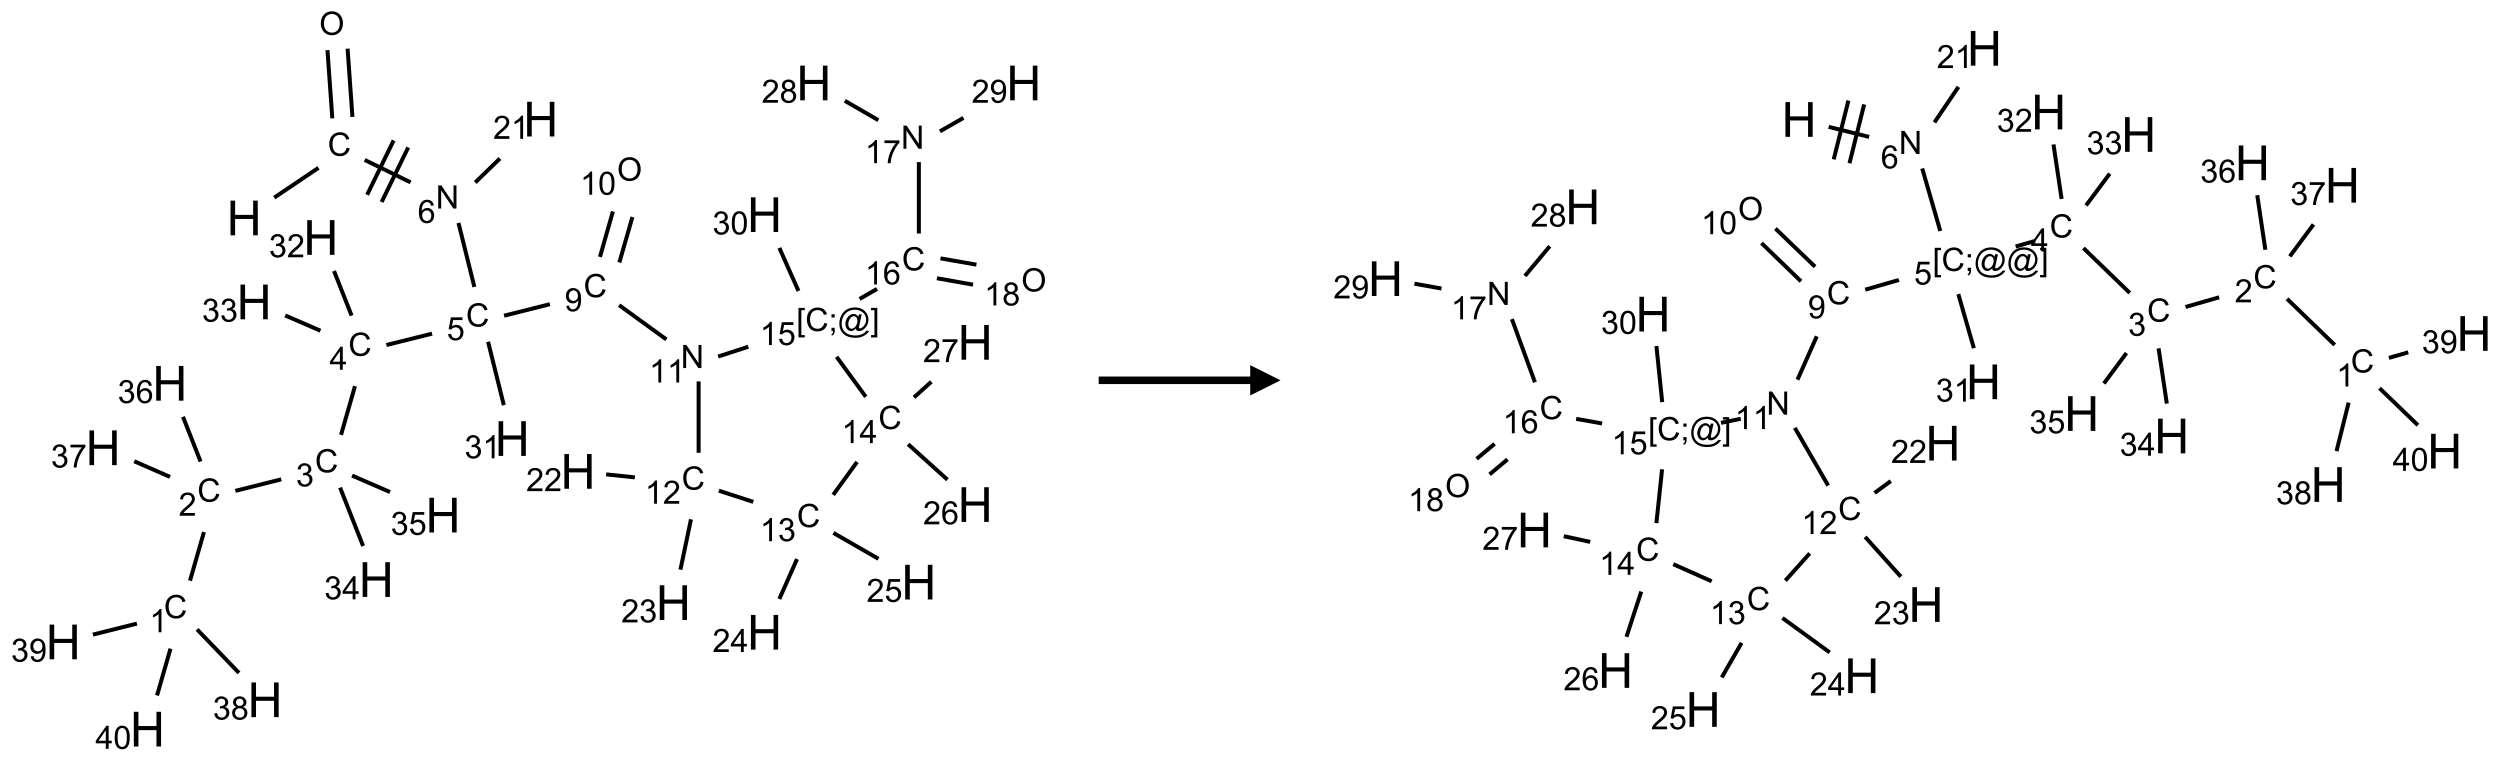 <?xml version="1.0" encoding="UTF-8"?>
<svg xmlns="http://www.w3.org/2000/svg" xmlns:xlink="http://www.w3.org/1999/xlink" width="825" height="251" viewBox="0 0 825 251">
<defs>
<g>
<g id="glyph-0-0">
<path d="M 2 0 L 2 -10 L 10 -10 L 10 0 Z M 2.25 -0.25 L 9.75 -0.25 L 9.75 -9.75 L 2.25 -9.75 Z M 2.25 -0.25 "/>
</g>
<g id="glyph-0-1">
<path d="M 1.281 0 L 1.281 -11.453 L 2.797 -11.453 L 2.797 -6.75 L 8.75 -6.75 L 8.75 -11.453 L 10.266 -11.453 L 10.266 0 L 8.75 0 L 8.75 -5.398 L 2.797 -5.398 L 2.797 0 Z M 1.281 0 "/>
</g>
<g id="glyph-1-0">
<path d="M 1.332 0 L 1.332 -6.668 L 6.668 -6.668 L 6.668 0 Z M 1.5 -0.168 L 6.5 -0.168 L 6.5 -6.5 L 1.5 -6.5 Z M 1.5 -0.168 "/>
</g>
<g id="glyph-1-1">
<path d="M 6.27 -2.676 L 7.281 -2.422 C 7.07 -1.594 6.688 -0.961 6.137 -0.523 C 5.586 -0.086 4.914 0.129 4.121 0.129 C 3.297 0.129 2.629 -0.039 2.113 -0.371 C 1.598 -0.707 1.203 -1.191 0.934 -1.828 C 0.664 -2.465 0.531 -3.145 0.531 -3.875 C 0.531 -4.672 0.684 -5.363 0.988 -5.957 C 1.293 -6.547 1.723 -6.996 2.285 -7.305 C 2.844 -7.613 3.461 -7.766 4.137 -7.766 C 4.898 -7.766 5.543 -7.57 6.062 -7.184 C 6.582 -6.793 6.945 -6.246 7.152 -5.543 L 6.156 -5.309 C 5.98 -5.863 5.723 -6.266 5.387 -6.52 C 5.051 -6.773 4.625 -6.902 4.113 -6.902 C 3.527 -6.902 3.039 -6.762 2.645 -6.48 C 2.25 -6.199 1.973 -5.82 1.812 -5.348 C 1.652 -4.871 1.574 -4.383 1.574 -3.879 C 1.574 -3.23 1.668 -2.664 1.855 -2.18 C 2.047 -1.695 2.34 -1.332 2.738 -1.094 C 3.137 -0.855 3.57 -0.734 4.035 -0.734 C 4.602 -0.734 5.082 -0.898 5.473 -1.223 C 5.867 -1.551 6.133 -2.035 6.27 -2.676 Z M 6.27 -2.676 "/>
</g>
<g id="glyph-1-2">
<path d="M 0.516 -3.719 C 0.516 -4.984 0.855 -5.977 1.535 -6.695 C 2.215 -7.414 3.094 -7.77 4.172 -7.77 C 4.875 -7.77 5.512 -7.602 6.078 -7.266 C 6.645 -6.93 7.074 -6.461 7.371 -5.855 C 7.668 -5.254 7.816 -4.57 7.816 -3.809 C 7.816 -3.035 7.66 -2.34 7.348 -1.73 C 7.035 -1.117 6.594 -0.656 6.02 -0.34 C 5.449 -0.027 4.828 0.129 4.168 0.129 C 3.449 0.129 2.805 -0.043 2.238 -0.391 C 1.672 -0.738 1.246 -1.211 0.953 -1.812 C 0.66 -2.414 0.516 -3.047 0.516 -3.719 Z M 1.559 -3.703 C 1.559 -2.781 1.805 -2.059 2.301 -1.527 C 2.793 -1 3.414 -0.734 4.16 -0.734 C 4.922 -0.734 5.547 -1 6.039 -1.535 C 6.531 -2.07 6.777 -2.828 6.777 -3.812 C 6.777 -4.434 6.672 -4.977 6.461 -5.441 C 6.25 -5.902 5.945 -6.262 5.539 -6.52 C 5.133 -6.773 4.68 -6.902 4.176 -6.902 C 3.461 -6.902 2.848 -6.656 2.332 -6.164 C 1.816 -5.672 1.559 -4.852 1.559 -3.703 Z M 1.559 -3.703 "/>
</g>
<g id="glyph-1-3">
<path d="M 0.812 0 L 0.812 -7.637 L 1.848 -7.637 L 5.859 -1.641 L 5.859 -7.637 L 6.828 -7.637 L 6.828 0 L 5.793 0 L 1.781 -6 L 1.781 0 Z M 0.812 0 "/>
</g>
<g id="glyph-1-4">
<path d="M 5.309 -5.766 L 4.375 -5.691 C 4.293 -6.059 4.172 -6.328 4.02 -6.496 C 3.766 -6.762 3.453 -6.895 3.082 -6.895 C 2.785 -6.895 2.523 -6.812 2.297 -6.645 C 2 -6.43 1.77 -6.117 1.598 -5.703 C 1.43 -5.289 1.34 -4.703 1.332 -3.938 C 1.559 -4.281 1.836 -4.535 2.16 -4.703 C 2.488 -4.871 2.828 -4.953 3.188 -4.953 C 3.812 -4.953 4.344 -4.723 4.785 -4.262 C 5.223 -3.801 5.441 -3.207 5.441 -2.48 C 5.441 -2 5.34 -1.555 5.133 -1.145 C 4.926 -0.73 4.641 -0.418 4.281 -0.199 C 3.922 0.02 3.512 0.129 3.051 0.129 C 2.27 0.129 1.633 -0.156 1.141 -0.73 C 0.648 -1.305 0.402 -2.254 0.402 -3.574 C 0.402 -5.051 0.672 -6.121 1.219 -6.793 C 1.695 -7.375 2.336 -7.668 3.141 -7.668 C 3.742 -7.668 4.234 -7.5 4.617 -7.16 C 5 -6.824 5.23 -6.359 5.309 -5.766 Z M 1.48 -2.473 C 1.48 -2.152 1.547 -1.844 1.684 -1.547 C 1.82 -1.25 2.016 -1.027 2.262 -0.871 C 2.508 -0.719 2.766 -0.641 3.035 -0.641 C 3.434 -0.641 3.773 -0.801 4.059 -1.121 C 4.344 -1.441 4.484 -1.875 4.484 -2.422 C 4.484 -2.949 4.344 -3.367 4.062 -3.668 C 3.781 -3.973 3.426 -4.125 3 -4.125 C 2.578 -4.125 2.219 -3.973 1.922 -3.668 C 1.625 -3.363 1.48 -2.969 1.48 -2.473 Z M 1.48 -2.473 "/>
</g>
<g id="glyph-1-5">
<path d="M 0.441 -2 L 1.426 -2.082 C 1.5 -1.605 1.668 -1.242 1.934 -1.004 C 2.199 -0.762 2.52 -0.641 2.895 -0.641 C 3.348 -0.641 3.73 -0.812 4.043 -1.152 C 4.355 -1.492 4.512 -1.941 4.512 -2.504 C 4.512 -3.039 4.359 -3.461 4.059 -3.77 C 3.758 -4.078 3.367 -4.234 2.879 -4.234 C 2.578 -4.234 2.305 -4.164 2.062 -4.027 C 1.82 -3.891 1.629 -3.715 1.488 -3.496 L 0.609 -3.609 L 1.348 -7.531 L 5.145 -7.531 L 5.145 -6.637 L 2.098 -6.637 L 1.688 -4.582 C 2.145 -4.902 2.625 -5.062 3.129 -5.062 C 3.797 -5.062 4.359 -4.832 4.816 -4.371 C 5.277 -3.91 5.504 -3.312 5.504 -2.59 C 5.504 -1.898 5.305 -1.301 4.902 -0.797 C 4.41 -0.18 3.742 0.129 2.895 0.129 C 2.199 0.129 1.633 -0.062 1.195 -0.453 C 0.758 -0.844 0.504 -1.359 0.441 -2 Z M 0.441 -2 "/>
</g>
<g id="glyph-1-6">
<path d="M 3.449 0 L 3.449 -1.828 L 0.137 -1.828 L 0.137 -2.688 L 3.621 -7.637 L 4.387 -7.637 L 4.387 -2.688 L 5.418 -2.688 L 5.418 -1.828 L 4.387 -1.828 L 4.387 0 Z M 3.449 -2.688 L 3.449 -6.129 L 1.059 -2.688 Z M 3.449 -2.688 "/>
</g>
<g id="glyph-1-7">
<path d="M 0.449 -2.016 L 1.387 -2.141 C 1.492 -1.609 1.676 -1.227 1.934 -0.992 C 2.191 -0.758 2.508 -0.641 2.879 -0.641 C 3.32 -0.641 3.695 -0.793 3.996 -1.098 C 4.301 -1.402 4.453 -1.781 4.453 -2.234 C 4.453 -2.664 4.312 -3.02 4.031 -3.301 C 3.75 -3.578 3.391 -3.719 2.957 -3.719 C 2.781 -3.719 2.562 -3.684 2.297 -3.613 L 2.402 -4.438 C 2.465 -4.43 2.516 -4.426 2.551 -4.426 C 2.949 -4.426 3.312 -4.531 3.629 -4.738 C 3.949 -4.949 4.109 -5.27 4.109 -5.703 C 4.109 -6.047 3.992 -6.332 3.762 -6.559 C 3.527 -6.785 3.227 -6.895 2.859 -6.895 C 2.496 -6.895 2.191 -6.781 1.949 -6.551 C 1.707 -6.324 1.547 -5.98 1.48 -5.52 L 0.543 -5.688 C 0.656 -6.316 0.918 -6.805 1.324 -7.148 C 1.73 -7.492 2.234 -7.668 2.84 -7.668 C 3.254 -7.668 3.641 -7.578 3.988 -7.398 C 4.34 -7.219 4.609 -6.977 4.793 -6.668 C 4.98 -6.359 5.074 -6.031 5.074 -5.684 C 5.074 -5.352 4.984 -5.051 4.809 -4.781 C 4.629 -4.512 4.367 -4.297 4.02 -4.137 C 4.473 -4.031 4.824 -3.816 5.074 -3.488 C 5.324 -3.16 5.449 -2.75 5.449 -2.254 C 5.449 -1.59 5.203 -1.023 4.719 -0.559 C 4.234 -0.098 3.617 0.137 2.875 0.137 C 2.203 0.137 1.648 -0.062 1.207 -0.465 C 0.762 -0.863 0.512 -1.379 0.449 -2.016 Z M 0.449 -2.016 "/>
</g>
<g id="glyph-1-8">
<path d="M 5.371 -0.902 L 5.371 0 L 0.324 0 C 0.316 -0.227 0.352 -0.441 0.434 -0.652 C 0.562 -0.996 0.766 -1.332 1.051 -1.668 C 1.332 -2 1.742 -2.387 2.277 -2.824 C 3.105 -3.504 3.668 -4.043 3.957 -4.441 C 4.25 -4.84 4.395 -5.215 4.395 -5.566 C 4.395 -5.938 4.262 -6.254 3.996 -6.508 C 3.73 -6.762 3.387 -6.891 2.957 -6.891 C 2.508 -6.891 2.145 -6.754 1.875 -6.484 C 1.605 -6.215 1.469 -5.84 1.465 -5.359 L 0.5 -5.457 C 0.566 -6.176 0.812 -6.727 1.246 -7.102 C 1.676 -7.477 2.254 -7.668 2.98 -7.668 C 3.711 -7.668 4.293 -7.465 4.719 -7.059 C 5.145 -6.652 5.359 -6.148 5.359 -5.547 C 5.359 -5.242 5.297 -4.941 5.172 -4.645 C 5.047 -4.352 4.84 -4.039 4.551 -3.715 C 4.262 -3.387 3.777 -2.938 3.105 -2.371 C 2.543 -1.898 2.18 -1.578 2.02 -1.41 C 1.859 -1.242 1.73 -1.07 1.625 -0.902 Z M 5.371 -0.902 "/>
</g>
<g id="glyph-1-9">
<path d="M 3.973 0 L 3.035 0 L 3.035 -5.973 C 2.809 -5.758 2.516 -5.543 2.148 -5.328 C 1.781 -5.113 1.453 -4.953 1.16 -4.844 L 1.16 -5.75 C 1.684 -5.996 2.145 -6.297 2.535 -6.645 C 2.93 -6.996 3.207 -7.336 3.371 -7.668 L 3.973 -7.668 Z M 3.973 0 "/>
</g>
<g id="glyph-1-10">
<path d="M 1.887 -4.141 C 1.496 -4.281 1.207 -4.484 1.02 -4.75 C 0.832 -5.016 0.738 -5.328 0.738 -5.699 C 0.738 -6.254 0.938 -6.719 1.34 -7.098 C 1.738 -7.477 2.27 -7.668 2.934 -7.668 C 3.598 -7.668 4.137 -7.473 4.543 -7.086 C 4.949 -6.699 5.152 -6.227 5.152 -5.672 C 5.152 -5.316 5.059 -5.008 4.871 -4.746 C 4.688 -4.484 4.406 -4.281 4.027 -4.141 C 4.496 -3.988 4.852 -3.742 5.098 -3.402 C 5.34 -3.062 5.465 -2.656 5.465 -2.184 C 5.465 -1.531 5.234 -0.98 4.77 -0.535 C 4.309 -0.09 3.703 0.129 2.949 0.129 C 2.195 0.129 1.586 -0.094 1.125 -0.539 C 0.664 -0.984 0.434 -1.543 0.434 -2.207 C 0.434 -2.703 0.559 -3.121 0.809 -3.457 C 1.062 -3.793 1.422 -4.02 1.887 -4.141 Z M 1.699 -5.73 C 1.699 -5.367 1.812 -5.074 2.047 -4.844 C 2.281 -4.613 2.582 -4.5 2.953 -4.5 C 3.312 -4.5 3.609 -4.613 3.84 -4.84 C 4.07 -5.066 4.188 -5.348 4.188 -5.676 C 4.188 -6.02 4.07 -6.309 3.832 -6.543 C 3.594 -6.777 3.297 -6.895 2.941 -6.895 C 2.586 -6.895 2.289 -6.781 2.051 -6.551 C 1.816 -6.324 1.699 -6.047 1.699 -5.73 Z M 1.395 -2.203 C 1.395 -1.938 1.461 -1.676 1.586 -1.426 C 1.711 -1.176 1.902 -0.984 2.152 -0.848 C 2.402 -0.711 2.672 -0.641 2.957 -0.641 C 3.406 -0.641 3.777 -0.785 4.066 -1.074 C 4.359 -1.363 4.504 -1.727 4.504 -2.172 C 4.504 -2.625 4.355 -2.996 4.055 -3.293 C 3.754 -3.586 3.379 -3.734 2.926 -3.734 C 2.484 -3.734 2.121 -3.59 1.832 -3.297 C 1.543 -3.004 1.395 -2.641 1.395 -2.203 Z M 1.395 -2.203 "/>
</g>
<g id="glyph-1-11">
<path d="M 0.582 -1.766 L 1.484 -1.848 C 1.562 -1.426 1.707 -1.117 1.922 -0.926 C 2.137 -0.734 2.414 -0.641 2.75 -0.641 C 3.039 -0.641 3.289 -0.707 3.508 -0.84 C 3.727 -0.973 3.902 -1.148 4.043 -1.367 C 4.18 -1.586 4.297 -1.887 4.391 -2.262 C 4.484 -2.637 4.531 -3.016 4.531 -3.406 C 4.531 -3.449 4.531 -3.512 4.527 -3.594 C 4.34 -3.297 4.082 -3.055 3.758 -2.867 C 3.434 -2.68 3.082 -2.59 2.703 -2.59 C 2.07 -2.59 1.535 -2.816 1.098 -3.277 C 0.66 -3.734 0.441 -4.34 0.441 -5.09 C 0.441 -5.863 0.672 -6.484 1.129 -6.957 C 1.586 -7.43 2.156 -7.668 2.844 -7.668 C 3.34 -7.668 3.793 -7.531 4.207 -7.266 C 4.617 -7 4.93 -6.617 5.145 -6.121 C 5.355 -5.629 5.465 -4.91 5.465 -3.973 C 5.465 -2.996 5.359 -2.223 5.145 -1.645 C 4.934 -1.066 4.617 -0.625 4.199 -0.324 C 3.781 -0.02 3.293 0.129 2.73 0.129 C 2.133 0.129 1.645 -0.035 1.266 -0.367 C 0.887 -0.699 0.66 -1.164 0.582 -1.766 Z M 4.422 -5.137 C 4.422 -5.676 4.277 -6.102 3.992 -6.418 C 3.707 -6.734 3.359 -6.891 2.957 -6.891 C 2.543 -6.891 2.18 -6.719 1.871 -6.379 C 1.562 -6.039 1.406 -5.598 1.406 -5.059 C 1.406 -4.57 1.555 -4.176 1.848 -3.871 C 2.141 -3.566 2.5 -3.418 2.934 -3.418 C 3.367 -3.418 3.723 -3.57 4.004 -3.871 C 4.281 -4.176 4.422 -4.598 4.422 -5.137 Z M 4.422 -5.137 "/>
</g>
<g id="glyph-1-12">
<path d="M 0.441 -3.766 C 0.441 -4.668 0.535 -5.395 0.723 -5.945 C 0.906 -6.496 1.184 -6.922 1.551 -7.219 C 1.918 -7.516 2.375 -7.668 2.934 -7.668 C 3.344 -7.668 3.703 -7.586 4.012 -7.418 C 4.32 -7.254 4.574 -7.016 4.777 -6.707 C 4.977 -6.395 5.137 -6.016 5.25 -5.57 C 5.363 -5.125 5.422 -4.523 5.422 -3.766 C 5.422 -2.871 5.328 -2.148 5.145 -1.598 C 4.961 -1.047 4.688 -0.621 4.32 -0.32 C 3.953 -0.02 3.492 0.129 2.934 0.129 C 2.195 0.129 1.617 -0.133 1.199 -0.66 C 0.695 -1.297 0.441 -2.332 0.441 -3.766 Z M 1.406 -3.766 C 1.406 -2.512 1.555 -1.68 1.848 -1.262 C 2.141 -0.848 2.5 -0.641 2.934 -0.641 C 3.363 -0.641 3.727 -0.848 4.02 -1.266 C 4.312 -1.684 4.457 -2.516 4.457 -3.766 C 4.457 -5.023 4.312 -5.859 4.02 -6.27 C 3.727 -6.684 3.359 -6.891 2.922 -6.891 C 2.492 -6.891 2.148 -6.707 1.891 -6.344 C 1.566 -5.879 1.406 -5.02 1.406 -3.766 Z M 1.406 -3.766 "/>
</g>
<g id="glyph-1-13">
<path d="M 0.504 -6.637 L 0.504 -7.535 L 5.449 -7.535 L 5.449 -6.809 C 4.961 -6.289 4.48 -5.602 4.004 -4.746 C 3.527 -3.887 3.156 -3.004 2.895 -2.098 C 2.707 -1.461 2.59 -0.762 2.535 0 L 1.574 0 C 1.582 -0.602 1.703 -1.328 1.926 -2.176 C 2.152 -3.027 2.477 -3.848 2.898 -4.637 C 3.32 -5.426 3.77 -6.094 4.246 -6.637 Z M 0.504 -6.637 "/>
</g>
<g id="glyph-1-14">
<path d="M 0.723 2.121 L 0.723 -7.637 L 2.793 -7.637 L 2.793 -6.859 L 1.66 -6.859 L 1.66 1.344 L 2.793 1.344 L 2.793 2.121 Z M 0.723 2.121 "/>
</g>
<g id="glyph-1-15">
<path d="M 0.949 -4.465 L 0.949 -5.531 L 2.016 -5.531 L 2.016 -4.465 Z M 0.949 0 L 0.949 -1.066 L 2.016 -1.066 L 2.016 0 C 2.016 0.391 1.945 0.711 1.809 0.949 C 1.668 1.191 1.449 1.379 1.145 1.512 L 0.887 1.109 C 1.082 1.023 1.23 0.895 1.324 0.727 C 1.418 0.559 1.469 0.316 1.48 0 Z M 0.949 0 "/>
</g>
<g id="glyph-1-16">
<path d="M 6.047 -0.848 C 5.82 -0.59 5.57 -0.379 5.289 -0.223 C 5.008 -0.062 4.73 0.016 4.449 0.016 C 4.141 0.016 3.84 -0.074 3.547 -0.254 C 3.254 -0.434 3.02 -0.715 2.836 -1.09 C 2.652 -1.465 2.562 -1.875 2.562 -2.324 C 2.562 -2.875 2.703 -3.43 2.988 -3.98 C 3.27 -4.535 3.621 -4.953 4.043 -5.23 C 4.461 -5.508 4.871 -5.645 5.266 -5.645 C 5.566 -5.645 5.855 -5.566 6.129 -5.41 C 6.402 -5.25 6.641 -5.012 6.84 -4.688 L 7.016 -5.496 L 7.949 -5.496 L 7.199 -2 C 7.094 -1.516 7.043 -1.246 7.043 -1.191 C 7.043 -1.098 7.078 -1.02 7.148 -0.949 C 7.219 -0.883 7.305 -0.848 7.406 -0.848 C 7.59 -0.848 7.832 -0.953 8.129 -1.168 C 8.527 -1.445 8.84 -1.816 9.07 -2.285 C 9.301 -2.75 9.418 -3.234 9.418 -3.73 C 9.418 -4.309 9.27 -4.852 8.973 -5.355 C 8.676 -5.859 8.23 -6.262 7.645 -6.562 C 7.055 -6.863 6.406 -7.016 5.691 -7.016 C 4.879 -7.016 4.137 -6.824 3.465 -6.445 C 2.793 -6.066 2.273 -5.52 1.902 -4.809 C 1.535 -4.098 1.348 -3.34 1.348 -2.527 C 1.348 -1.676 1.535 -0.941 1.902 -0.328 C 2.273 0.285 2.809 0.742 3.508 1.035 C 4.207 1.328 4.984 1.473 5.832 1.473 C 6.742 1.473 7.504 1.32 8.121 1.016 C 8.734 0.711 9.195 0.34 9.5 -0.098 L 10.441 -0.098 C 10.266 0.266 9.961 0.637 9.531 1.016 C 9.102 1.395 8.59 1.695 7.996 1.914 C 7.402 2.133 6.688 2.246 5.848 2.246 C 5.078 2.246 4.367 2.145 3.715 1.949 C 3.066 1.75 2.512 1.453 2.051 1.055 C 1.594 0.656 1.25 0.199 1.016 -0.316 C 0.723 -0.973 0.578 -1.684 0.578 -2.441 C 0.578 -3.289 0.75 -4.098 1.098 -4.863 C 1.523 -5.805 2.125 -6.527 2.902 -7.027 C 3.684 -7.527 4.629 -7.777 5.738 -7.777 C 6.602 -7.777 7.375 -7.602 8.059 -7.246 C 8.746 -6.895 9.285 -6.371 9.684 -5.672 C 10.02 -5.07 10.188 -4.418 10.188 -3.715 C 10.188 -2.707 9.832 -1.812 9.125 -1.031 C 8.492 -0.328 7.801 0.02 7.051 0.02 C 6.812 0.02 6.617 -0.016 6.473 -0.09 C 6.324 -0.16 6.215 -0.266 6.145 -0.402 C 6.102 -0.488 6.066 -0.637 6.047 -0.848 Z M 3.527 -2.262 C 3.527 -1.785 3.641 -1.414 3.863 -1.152 C 4.09 -0.887 4.348 -0.754 4.641 -0.754 C 4.836 -0.754 5.039 -0.812 5.254 -0.93 C 5.469 -1.047 5.676 -1.219 5.871 -1.449 C 6.066 -1.676 6.23 -1.969 6.355 -2.32 C 6.48 -2.672 6.543 -3.027 6.543 -3.379 C 6.543 -3.852 6.426 -4.219 6.191 -4.48 C 5.957 -4.738 5.672 -4.871 5.332 -4.871 C 5.109 -4.871 4.902 -4.812 4.707 -4.699 C 4.512 -4.586 4.32 -4.406 4.137 -4.156 C 3.953 -3.906 3.805 -3.602 3.691 -3.246 C 3.582 -2.887 3.527 -2.559 3.527 -2.262 Z M 3.527 -2.262 "/>
</g>
<g id="glyph-1-17">
<path d="M 2.27 2.121 L 0.203 2.121 L 0.203 1.344 L 1.332 1.344 L 1.332 -6.859 L 0.203 -6.859 L 0.203 -7.637 L 2.27 -7.637 Z M 2.27 2.121 "/>
</g>
</g>
</defs>
<path fill="none" stroke-width="0.033" stroke-linecap="butt" stroke-linejoin="miter" stroke="rgb(0%, 0%, 0%)" stroke-opacity="1" stroke-miterlimit="10" d="M 1.741 1.389 L 2.106 1.143 " transform="matrix(40, 0, 0, 40, 20.863, 9.66)"/>
<path fill="none" stroke-width="0.033" stroke-linecap="butt" stroke-linejoin="miter" stroke="rgb(0%, 0%, 0%)" stroke-opacity="1" stroke-miterlimit="10" d="M 2.386 0.723 L 2.346 0.16 " transform="matrix(40, 0, 0, 40, 20.863, 9.66)"/>
<path fill="none" stroke-width="0.033" stroke-linecap="butt" stroke-linejoin="miter" stroke="rgb(0%, 0%, 0%)" stroke-opacity="1" stroke-miterlimit="10" d="M 2.22 0.735 L 2.18 0.172 " transform="matrix(40, 0, 0, 40, 20.863, 9.66)"/>
<path fill="none" stroke-width="0.033" stroke-linecap="butt" stroke-linejoin="miter" stroke="rgb(0%, 0%, 0%)" stroke-opacity="1" stroke-miterlimit="10" d="M 2.487 1.078 L 2.866 1.263 " transform="matrix(40, 0, 0, 40, 20.863, 9.66)"/>
<path fill="none" stroke-width="0.033" stroke-linecap="butt" stroke-linejoin="miter" stroke="rgb(0%, 0%, 0%)" stroke-opacity="1" stroke-miterlimit="10" d="M 2.627 1.425 L 2.846 0.975 " transform="matrix(40, 0, 0, 40, 20.863, 9.66)"/>
<path fill="none" stroke-width="0.033" stroke-linecap="butt" stroke-linejoin="miter" stroke="rgb(0%, 0%, 0%)" stroke-opacity="1" stroke-miterlimit="10" d="M 2.507 1.366 L 2.726 0.917 " transform="matrix(40, 0, 0, 40, 20.863, 9.66)"/>
<path fill="none" stroke-width="0.033" stroke-linecap="butt" stroke-linejoin="miter" stroke="rgb(0%, 0%, 0%)" stroke-opacity="1" stroke-miterlimit="10" d="M 3.261 1.598 L 3.392 2.126 " transform="matrix(40, 0, 0, 40, 20.863, 9.66)"/>
<path fill="none" stroke-width="0.033" stroke-linecap="butt" stroke-linejoin="miter" stroke="rgb(0%, 0%, 0%)" stroke-opacity="1" stroke-miterlimit="10" d="M 3.043 2.511 L 2.666 2.605 " transform="matrix(40, 0, 0, 40, 20.863, 9.66)"/>
<path fill="none" stroke-width="0.033" stroke-linecap="butt" stroke-linejoin="miter" stroke="rgb(0%, 0%, 0%)" stroke-opacity="1" stroke-miterlimit="10" d="M 2.407 2.944 L 2.292 3.346 " transform="matrix(40, 0, 0, 40, 20.863, 9.66)"/>
<path fill="none" stroke-width="0.033" stroke-linecap="butt" stroke-linejoin="miter" stroke="rgb(0%, 0%, 0%)" stroke-opacity="1" stroke-miterlimit="10" d="M 1.799 3.713 L 1.42 3.808 " transform="matrix(40, 0, 0, 40, 20.863, 9.66)"/>
<path fill="none" stroke-width="0.033" stroke-linecap="butt" stroke-linejoin="miter" stroke="rgb(0%, 0%, 0%)" stroke-opacity="1" stroke-miterlimit="10" d="M 1.161 4.148 L 1.046 4.549 " transform="matrix(40, 0, 0, 40, 20.863, 9.66)"/>
<path fill="none" stroke-width="0.033" stroke-linecap="butt" stroke-linejoin="miter" stroke="rgb(0%, 0%, 0%)" stroke-opacity="1" stroke-miterlimit="10" d="M 1.104 4.951 L 1.45 5.31 " transform="matrix(40, 0, 0, 40, 20.863, 9.66)"/>
<path fill="none" stroke-width="0.033" stroke-linecap="butt" stroke-linejoin="miter" stroke="rgb(0%, 0%, 0%)" stroke-opacity="1" stroke-miterlimit="10" d="M 0.608 4.903 L 0.245 4.994 " transform="matrix(40, 0, 0, 40, 20.863, 9.66)"/>
<path fill="none" stroke-width="0.033" stroke-linecap="butt" stroke-linejoin="miter" stroke="rgb(0%, 0%, 0%)" stroke-opacity="1" stroke-miterlimit="10" d="M 0.885 5.11 L 0.774 5.496 " transform="matrix(40, 0, 0, 40, 20.863, 9.66)"/>
<path fill="none" stroke-width="0.033" stroke-linecap="butt" stroke-linejoin="miter" stroke="rgb(0%, 0%, 0%)" stroke-opacity="1" stroke-miterlimit="10" d="M 1.133 3.566 L 0.988 3.197 " transform="matrix(40, 0, 0, 40, 20.863, 9.66)"/>
<path fill="none" stroke-width="0.033" stroke-linecap="butt" stroke-linejoin="miter" stroke="rgb(0%, 0%, 0%)" stroke-opacity="1" stroke-miterlimit="10" d="M 0.881 3.693 L 0.586 3.564 " transform="matrix(40, 0, 0, 40, 20.863, 9.66)"/>
<path fill="none" stroke-width="0.033" stroke-linecap="butt" stroke-linejoin="miter" stroke="rgb(0%, 0%, 0%)" stroke-opacity="1" stroke-miterlimit="10" d="M 2.284 3.781 L 2.474 4.263 " transform="matrix(40, 0, 0, 40, 20.863, 9.66)"/>
<path fill="none" stroke-width="0.033" stroke-linecap="butt" stroke-linejoin="miter" stroke="rgb(0%, 0%, 0%)" stroke-opacity="1" stroke-miterlimit="10" d="M 2.383 3.682 L 2.696 3.818 " transform="matrix(40, 0, 0, 40, 20.863, 9.66)"/>
<path fill="none" stroke-width="0.033" stroke-linecap="butt" stroke-linejoin="miter" stroke="rgb(0%, 0%, 0%)" stroke-opacity="1" stroke-miterlimit="10" d="M 2.379 2.362 L 2.234 1.994 " transform="matrix(40, 0, 0, 40, 20.863, 9.66)"/>
<path fill="none" stroke-width="0.033" stroke-linecap="butt" stroke-linejoin="miter" stroke="rgb(0%, 0%, 0%)" stroke-opacity="1" stroke-miterlimit="10" d="M 2.122 2.487 L 1.831 2.361 " transform="matrix(40, 0, 0, 40, 20.863, 9.66)"/>
<path fill="none" stroke-width="0.033" stroke-linecap="butt" stroke-linejoin="miter" stroke="rgb(0%, 0%, 0%)" stroke-opacity="1" stroke-miterlimit="10" d="M 3.637 2.363 L 4.015 2.268 " transform="matrix(40, 0, 0, 40, 20.863, 9.66)"/>
<path fill="none" stroke-width="0.033" stroke-linecap="butt" stroke-linejoin="miter" stroke="rgb(0%, 0%, 0%)" stroke-opacity="1" stroke-miterlimit="10" d="M 4.588 1.924 L 4.696 1.549 " transform="matrix(40, 0, 0, 40, 20.863, 9.66)"/>
<path fill="none" stroke-width="0.033" stroke-linecap="butt" stroke-linejoin="miter" stroke="rgb(0%, 0%, 0%)" stroke-opacity="1" stroke-miterlimit="10" d="M 4.428 1.878 L 4.535 1.503 " transform="matrix(40, 0, 0, 40, 20.863, 9.66)"/>
<path fill="none" stroke-width="0.033" stroke-linecap="butt" stroke-linejoin="miter" stroke="rgb(0%, 0%, 0%)" stroke-opacity="1" stroke-miterlimit="10" d="M 4.586 2.276 L 4.976 2.559 " transform="matrix(40, 0, 0, 40, 20.863, 9.66)"/>
<path fill="none" stroke-width="0.033" stroke-linecap="butt" stroke-linejoin="miter" stroke="rgb(0%, 0%, 0%)" stroke-opacity="1" stroke-miterlimit="10" d="M 5.242 2.905 L 5.242 3.494 " transform="matrix(40, 0, 0, 40, 20.863, 9.66)"/>
<path fill="none" stroke-width="0.033" stroke-linecap="butt" stroke-linejoin="miter" stroke="rgb(0%, 0%, 0%)" stroke-opacity="1" stroke-miterlimit="10" d="M 4.716 3.697 L 4.479 3.672 " transform="matrix(40, 0, 0, 40, 20.863, 9.66)"/>
<path fill="none" stroke-width="0.033" stroke-linecap="butt" stroke-linejoin="miter" stroke="rgb(0%, 0%, 0%)" stroke-opacity="1" stroke-miterlimit="10" d="M 5.179 4.043 L 5.092 4.458 " transform="matrix(40, 0, 0, 40, 20.863, 9.66)"/>
<path fill="none" stroke-width="0.033" stroke-linecap="butt" stroke-linejoin="miter" stroke="rgb(0%, 0%, 0%)" stroke-opacity="1" stroke-miterlimit="10" d="M 5.409 3.807 L 5.693 3.899 " transform="matrix(40, 0, 0, 40, 20.863, 9.66)"/>
<path fill="none" stroke-width="0.033" stroke-linecap="butt" stroke-linejoin="miter" stroke="rgb(0%, 0%, 0%)" stroke-opacity="1" stroke-miterlimit="10" d="M 6.054 4.371 L 5.908 4.7 " transform="matrix(40, 0, 0, 40, 20.863, 9.66)"/>
<path fill="none" stroke-width="0.033" stroke-linecap="butt" stroke-linejoin="miter" stroke="rgb(0%, 0%, 0%)" stroke-opacity="1" stroke-miterlimit="10" d="M 6.354 4.155 L 6.726 4.369 " transform="matrix(40, 0, 0, 40, 20.863, 9.66)"/>
<path fill="none" stroke-width="0.033" stroke-linecap="butt" stroke-linejoin="miter" stroke="rgb(0%, 0%, 0%)" stroke-opacity="1" stroke-miterlimit="10" d="M 6.352 3.841 L 6.549 3.57 " transform="matrix(40, 0, 0, 40, 20.863, 9.66)"/>
<path fill="none" stroke-width="0.033" stroke-linecap="butt" stroke-linejoin="miter" stroke="rgb(0%, 0%, 0%)" stroke-opacity="1" stroke-miterlimit="10" d="M 6.97 3.423 L 7.295 3.716 " transform="matrix(40, 0, 0, 40, 20.863, 9.66)"/>
<path fill="none" stroke-width="0.033" stroke-linecap="butt" stroke-linejoin="miter" stroke="rgb(0%, 0%, 0%)" stroke-opacity="1" stroke-miterlimit="10" d="M 7.019 3.037 L 7.162 2.908 " transform="matrix(40, 0, 0, 40, 20.863, 9.66)"/>
<path fill="none" stroke-width="0.033" stroke-linecap="butt" stroke-linejoin="miter" stroke="rgb(0%, 0%, 0%)" stroke-opacity="1" stroke-miterlimit="10" d="M 6.621 3.032 L 6.38 2.702 " transform="matrix(40, 0, 0, 40, 20.863, 9.66)"/>
<path fill="none" stroke-width="0.033" stroke-linecap="butt" stroke-linejoin="miter" stroke="rgb(0%, 0%, 0%)" stroke-opacity="1" stroke-miterlimit="10" d="M 5.652 2.619 L 5.403 2.7 " transform="matrix(40, 0, 0, 40, 20.863, 9.66)"/>
<path fill="none" stroke-width="0.033" stroke-linecap="butt" stroke-linejoin="miter" stroke="rgb(0%, 0%, 0%)" stroke-opacity="1" stroke-miterlimit="10" d="M 6.57 2.225 L 6.714 2.142 " transform="matrix(40, 0, 0, 40, 20.863, 9.66)"/>
<path fill="none" stroke-width="0.033" stroke-linecap="butt" stroke-linejoin="miter" stroke="rgb(0%, 0%, 0%)" stroke-opacity="1" stroke-miterlimit="10" d="M 7.059 1.685 L 7.059 1.096 " transform="matrix(40, 0, 0, 40, 20.863, 9.66)"/>
<path fill="none" stroke-width="0.033" stroke-linecap="butt" stroke-linejoin="miter" stroke="rgb(0%, 0%, 0%)" stroke-opacity="1" stroke-miterlimit="10" d="M 6.725 0.75 L 6.448 0.59 " transform="matrix(40, 0, 0, 40, 20.863, 9.66)"/>
<path fill="none" stroke-width="0.033" stroke-linecap="butt" stroke-linejoin="miter" stroke="rgb(0%, 0%, 0%)" stroke-opacity="1" stroke-miterlimit="10" d="M 7.233 0.842 L 7.427 0.731 " transform="matrix(40, 0, 0, 40, 20.863, 9.66)"/>
<path fill="none" stroke-width="0.033" stroke-linecap="butt" stroke-linejoin="miter" stroke="rgb(0%, 0%, 0%)" stroke-opacity="1" stroke-miterlimit="10" d="M 7.208 2.054 L 7.506 2.107 " transform="matrix(40, 0, 0, 40, 20.863, 9.66)"/>
<path fill="none" stroke-width="0.033" stroke-linecap="butt" stroke-linejoin="miter" stroke="rgb(0%, 0%, 0%)" stroke-opacity="1" stroke-miterlimit="10" d="M 7.237 1.89 L 7.534 1.942 " transform="matrix(40, 0, 0, 40, 20.863, 9.66)"/>
<path fill="none" stroke-width="0.033" stroke-linecap="butt" stroke-linejoin="miter" stroke="rgb(0%, 0%, 0%)" stroke-opacity="1" stroke-miterlimit="10" d="M 6.066 2.159 L 5.908 1.804 " transform="matrix(40, 0, 0, 40, 20.863, 9.66)"/>
<path fill="none" stroke-width="0.033" stroke-linecap="butt" stroke-linejoin="miter" stroke="rgb(0%, 0%, 0%)" stroke-opacity="1" stroke-miterlimit="10" d="M 3.505 2.578 L 3.635 3.101 " transform="matrix(40, 0, 0, 40, 20.863, 9.66)"/>
<path fill="none" stroke-width="0.033" stroke-linecap="butt" stroke-linejoin="miter" stroke="rgb(0%, 0%, 0%)" stroke-opacity="1" stroke-miterlimit="10" d="M 3.399 1.264 L 3.603 1.066 " transform="matrix(40, 0, 0, 40, 20.863, 9.66)"/>
<g fill="rgb(0%, 0%, 0%)" fill-opacity="1">
<use xlink:href="#glyph-0-1" x="74.789" y="77.656"/>
</g>
<g fill="rgb(0%, 0%, 0%)" fill-opacity="1">
<use xlink:href="#glyph-1-1" x="108.129" y="51.406"/>
</g>
<g fill="rgb(0%, 0%, 0%)" fill-opacity="1">
<use xlink:href="#glyph-1-2" x="105.355" y="11.508"/>
</g>
<g fill="rgb(0%, 0%, 0%)" fill-opacity="1">
<use xlink:href="#glyph-1-3" x="143.801" y="68.809"/>
</g>
<g fill="rgb(0%, 0%, 0%)" fill-opacity="1">
<use xlink:href="#glyph-1-4" x="137.836" y="73.578"/>
</g>
<g fill="rgb(0%, 0%, 0%)" fill-opacity="1">
<use xlink:href="#glyph-1-1" x="153.758" y="107.754"/>
</g>
<g fill="rgb(0%, 0%, 0%)" fill-opacity="1">
<use xlink:href="#glyph-1-5" x="147.445" y="112.258"/>
</g>
<g fill="rgb(0%, 0%, 0%)" fill-opacity="1">
<use xlink:href="#glyph-1-1" x="114.945" y="117.43"/>
</g>
<g fill="rgb(0%, 0%, 0%)" fill-opacity="1">
<use xlink:href="#glyph-1-6" x="108.727" y="122.035"/>
</g>
<g fill="rgb(0%, 0%, 0%)" fill-opacity="1">
<use xlink:href="#glyph-1-1" x="103.918" y="155.883"/>
</g>
<g fill="rgb(0%, 0%, 0%)" fill-opacity="1">
<use xlink:href="#glyph-1-7" x="97.668" y="160.516"/>
</g>
<g fill="rgb(0%, 0%, 0%)" fill-opacity="1">
<use xlink:href="#glyph-1-1" x="65.109" y="165.559"/>
</g>
<g fill="rgb(0%, 0%, 0%)" fill-opacity="1">
<use xlink:href="#glyph-1-8" x="58.938" y="170.195"/>
</g>
<g fill="rgb(0%, 0%, 0%)" fill-opacity="1">
<use xlink:href="#glyph-1-1" x="54.082" y="204.008"/>
</g>
<g fill="rgb(0%, 0%, 0%)" fill-opacity="1">
<use xlink:href="#glyph-1-9" x="49.305" y="208.645"/>
</g>
<g fill="rgb(0%, 0%, 0%)" fill-opacity="1">
<use xlink:href="#glyph-0-1" x="81.688" y="236.664"/>
</g>
<g fill="rgb(0%, 0%, 0%)" fill-opacity="1">
<use xlink:href="#glyph-1-7" x="70.238" y="237.457"/>
<use xlink:href="#glyph-1-10" x="76.171" y="237.457"/>
</g>
<g fill="rgb(0%, 0%, 0%)" fill-opacity="1">
<use xlink:href="#glyph-0-1" x="15.09" y="217.57"/>
</g>
<g fill="rgb(0%, 0%, 0%)" fill-opacity="1">
<use xlink:href="#glyph-1-7" x="3.641" y="218.359"/>
<use xlink:href="#glyph-1-11" x="9.573" y="218.359"/>
</g>
<g fill="rgb(0%, 0%, 0%)" fill-opacity="1">
<use xlink:href="#glyph-0-1" x="42.879" y="246.344"/>
</g>
<g fill="rgb(0%, 0%, 0%)" fill-opacity="1">
<use xlink:href="#glyph-1-6" x="31.469" y="247.133"/>
<use xlink:href="#glyph-1-12" x="37.401" y="247.133"/>
</g>
<g fill="rgb(0%, 0%, 0%)" fill-opacity="1">
<use xlink:href="#glyph-0-1" x="50.27" y="132.223"/>
</g>
<g fill="rgb(0%, 0%, 0%)" fill-opacity="1">
<use xlink:href="#glyph-1-7" x="38.84" y="133.016"/>
<use xlink:href="#glyph-1-4" x="44.772" y="133.016"/>
</g>
<g fill="rgb(0%, 0%, 0%)" fill-opacity="1">
<use xlink:href="#glyph-0-1" x="28.246" y="153.492"/>
</g>
<g fill="rgb(0%, 0%, 0%)" fill-opacity="1">
<use xlink:href="#glyph-1-7" x="16.812" y="154.285"/>
<use xlink:href="#glyph-1-13" x="22.745" y="154.285"/>
</g>
<g fill="rgb(0%, 0%, 0%)" fill-opacity="1">
<use xlink:href="#glyph-0-1" x="118.398" y="196.98"/>
</g>
<g fill="rgb(0%, 0%, 0%)" fill-opacity="1">
<use xlink:href="#glyph-1-7" x="106.996" y="197.773"/>
<use xlink:href="#glyph-1-6" x="112.928" y="197.773"/>
</g>
<g fill="rgb(0%, 0%, 0%)" fill-opacity="1">
<use xlink:href="#glyph-0-1" x="140.422" y="175.715"/>
</g>
<g fill="rgb(0%, 0%, 0%)" fill-opacity="1">
<use xlink:href="#glyph-1-7" x="128.93" y="176.508"/>
<use xlink:href="#glyph-1-5" x="134.862" y="176.508"/>
</g>
<g fill="rgb(0%, 0%, 0%)" fill-opacity="1">
<use xlink:href="#glyph-0-1" x="100.105" y="84.098"/>
</g>
<g fill="rgb(0%, 0%, 0%)" fill-opacity="1">
<use xlink:href="#glyph-1-7" x="88.75" y="84.891"/>
<use xlink:href="#glyph-1-8" x="94.682" y="84.891"/>
</g>
<g fill="rgb(0%, 0%, 0%)" fill-opacity="1">
<use xlink:href="#glyph-0-1" x="78.082" y="105.363"/>
</g>
<g fill="rgb(0%, 0%, 0%)" fill-opacity="1">
<use xlink:href="#glyph-1-7" x="66.648" y="106.156"/>
<use xlink:href="#glyph-1-7" x="72.581" y="106.156"/>
</g>
<g fill="rgb(0%, 0%, 0%)" fill-opacity="1">
<use xlink:href="#glyph-1-1" x="192.57" y="98.078"/>
</g>
<g fill="rgb(0%, 0%, 0%)" fill-opacity="1">
<use xlink:href="#glyph-1-11" x="186.301" y="102.715"/>
</g>
<g fill="rgb(0%, 0%, 0%)" fill-opacity="1">
<use xlink:href="#glyph-1-2" x="203.609" y="59.629"/>
</g>
<g fill="rgb(0%, 0%, 0%)" fill-opacity="1">
<use xlink:href="#glyph-1-9" x="191.434" y="64.262"/>
<use xlink:href="#glyph-1-12" x="197.366" y="64.262"/>
</g>
<g fill="rgb(0%, 0%, 0%)" fill-opacity="1">
<use xlink:href="#glyph-1-3" x="224.648" y="121.457"/>
</g>
<g fill="rgb(0%, 0%, 0%)" fill-opacity="1">
<use xlink:href="#glyph-1-9" x="214.219" y="126.227"/>
<use xlink:href="#glyph-1-9" x="220.151" y="126.227"/>
</g>
<g fill="rgb(0%, 0%, 0%)" fill-opacity="1">
<use xlink:href="#glyph-1-1" x="224.93" y="161.59"/>
</g>
<g fill="rgb(0%, 0%, 0%)" fill-opacity="1">
<use xlink:href="#glyph-1-9" x="212.824" y="166.227"/>
<use xlink:href="#glyph-1-8" x="218.757" y="166.227"/>
</g>
<g fill="rgb(0%, 0%, 0%)" fill-opacity="1">
<use xlink:href="#glyph-0-1" x="184.969" y="161.289"/>
</g>
<g fill="rgb(0%, 0%, 0%)" fill-opacity="1">
<use xlink:href="#glyph-1-8" x="173.613" y="162.082"/>
<use xlink:href="#glyph-1-8" x="179.546" y="162.082"/>
</g>
<g fill="rgb(0%, 0%, 0%)" fill-opacity="1">
<use xlink:href="#glyph-0-1" x="216.434" y="204.598"/>
</g>
<g fill="rgb(0%, 0%, 0%)" fill-opacity="1">
<use xlink:href="#glyph-1-8" x="205" y="205.391"/>
<use xlink:href="#glyph-1-7" x="210.932" y="205.391"/>
</g>
<g fill="rgb(0%, 0%, 0%)" fill-opacity="1">
<use xlink:href="#glyph-1-1" x="262.973" y="173.949"/>
</g>
<g fill="rgb(0%, 0%, 0%)" fill-opacity="1">
<use xlink:href="#glyph-1-9" x="250.785" y="178.586"/>
<use xlink:href="#glyph-1-7" x="256.717" y="178.586"/>
</g>
<g fill="rgb(0%, 0%, 0%)" fill-opacity="1">
<use xlink:href="#glyph-0-1" x="246.523" y="214.375"/>
</g>
<g fill="rgb(0%, 0%, 0%)" fill-opacity="1">
<use xlink:href="#glyph-1-8" x="235.121" y="215.168"/>
<use xlink:href="#glyph-1-6" x="241.053" y="215.168"/>
</g>
<g fill="rgb(0%, 0%, 0%)" fill-opacity="1">
<use xlink:href="#glyph-0-1" x="297.434" y="197.832"/>
</g>
<g fill="rgb(0%, 0%, 0%)" fill-opacity="1">
<use xlink:href="#glyph-1-8" x="285.945" y="198.625"/>
<use xlink:href="#glyph-1-5" x="291.878" y="198.625"/>
</g>
<g fill="rgb(0%, 0%, 0%)" fill-opacity="1">
<use xlink:href="#glyph-1-1" x="289.859" y="141.59"/>
</g>
<g fill="rgb(0%, 0%, 0%)" fill-opacity="1">
<use xlink:href="#glyph-1-9" x="277.703" y="146.227"/>
<use xlink:href="#glyph-1-6" x="283.635" y="146.227"/>
</g>
<g fill="rgb(0%, 0%, 0%)" fill-opacity="1">
<use xlink:href="#glyph-0-1" x="316.031" y="172.238"/>
</g>
<g fill="rgb(0%, 0%, 0%)" fill-opacity="1">
<use xlink:href="#glyph-1-8" x="304.602" y="173.027"/>
<use xlink:href="#glyph-1-4" x="310.534" y="173.027"/>
</g>
<g fill="rgb(0%, 0%, 0%)" fill-opacity="1">
<use xlink:href="#glyph-0-1" x="316.031" y="118.707"/>
</g>
<g fill="rgb(0%, 0%, 0%)" fill-opacity="1">
<use xlink:href="#glyph-1-8" x="304.598" y="119.5"/>
<use xlink:href="#glyph-1-13" x="310.53" y="119.5"/>
</g>
<g fill="rgb(0%, 0%, 0%)" fill-opacity="1">
<use xlink:href="#glyph-1-14" x="262.777" y="109.234"/>
<use xlink:href="#glyph-1-1" x="265.741" y="109.234"/>
<use xlink:href="#glyph-1-15" x="273.444" y="109.234"/>
<use xlink:href="#glyph-1-16" x="276.408" y="109.234"/>
<use xlink:href="#glyph-1-17" x="287.236" y="109.234"/>
</g>
<g fill="rgb(0%, 0%, 0%)" fill-opacity="1">
<use xlink:href="#glyph-1-9" x="250.73" y="113.863"/>
<use xlink:href="#glyph-1-5" x="256.663" y="113.863"/>
</g>
<g fill="rgb(0%, 0%, 0%)" fill-opacity="1">
<use xlink:href="#glyph-1-1" x="297.613" y="89.227"/>
</g>
<g fill="rgb(0%, 0%, 0%)" fill-opacity="1">
<use xlink:href="#glyph-1-9" x="285.434" y="93.863"/>
<use xlink:href="#glyph-1-4" x="291.366" y="93.863"/>
</g>
<g fill="rgb(0%, 0%, 0%)" fill-opacity="1">
<use xlink:href="#glyph-1-3" x="297.332" y="49.094"/>
</g>
<g fill="rgb(0%, 0%, 0%)" fill-opacity="1">
<use xlink:href="#glyph-1-9" x="285.43" y="53.863"/>
<use xlink:href="#glyph-1-13" x="291.362" y="53.863"/>
</g>
<g fill="rgb(0%, 0%, 0%)" fill-opacity="1">
<use xlink:href="#glyph-0-1" x="262.793" y="33.109"/>
</g>
<g fill="rgb(0%, 0%, 0%)" fill-opacity="1">
<use xlink:href="#glyph-1-8" x="251.344" y="33.902"/>
<use xlink:href="#glyph-1-10" x="257.276" y="33.902"/>
</g>
<g fill="rgb(0%, 0%, 0%)" fill-opacity="1">
<use xlink:href="#glyph-0-1" x="332.074" y="33.109"/>
</g>
<g fill="rgb(0%, 0%, 0%)" fill-opacity="1">
<use xlink:href="#glyph-1-8" x="320.625" y="33.902"/>
<use xlink:href="#glyph-1-11" x="326.557" y="33.902"/>
</g>
<g fill="rgb(0%, 0%, 0%)" fill-opacity="1">
<use xlink:href="#glyph-1-2" x="337.02" y="96.18"/>
</g>
<g fill="rgb(0%, 0%, 0%)" fill-opacity="1">
<use xlink:href="#glyph-1-9" x="324.805" y="100.809"/>
<use xlink:href="#glyph-1-10" x="330.737" y="100.809"/>
</g>
<g fill="rgb(0%, 0%, 0%)" fill-opacity="1">
<use xlink:href="#glyph-0-1" x="246.523" y="76.57"/>
</g>
<g fill="rgb(0%, 0%, 0%)" fill-opacity="1">
<use xlink:href="#glyph-1-7" x="235.113" y="77.359"/>
<use xlink:href="#glyph-1-12" x="241.046" y="77.359"/>
</g>
<g fill="rgb(0%, 0%, 0%)" fill-opacity="1">
<use xlink:href="#glyph-0-1" x="163.254" y="150.449"/>
</g>
<g fill="rgb(0%, 0%, 0%)" fill-opacity="1">
<use xlink:href="#glyph-1-7" x="153.293" y="151.242"/>
<use xlink:href="#glyph-1-9" x="159.225" y="151.242"/>
</g>
<g fill="rgb(0%, 0%, 0%)" fill-opacity="1">
<use xlink:href="#glyph-0-1" x="172.676" y="45.039"/>
</g>
<g fill="rgb(0%, 0%, 0%)" fill-opacity="1">
<use xlink:href="#glyph-1-8" x="162.715" y="45.832"/>
<use xlink:href="#glyph-1-9" x="168.647" y="45.832"/>
</g>
<path fill-rule="nonzero" fill="rgb(0%, 0%, 0%)" fill-opacity="1" d="M 362.57 126.75 L 412.57 126.75 L 412.57 130.5 L 422.57 125.5 L 412.57 120.5 L 412.57 124.25 L 362.57 124.25 "/>
<path fill="none" stroke-width="0.033" stroke-linecap="butt" stroke-linejoin="miter" stroke="rgb(0%, 0%, 0%)" stroke-opacity="1" stroke-miterlimit="10" d="M 3.656 0.648 L 3.99 0.731 " transform="matrix(40, 0, 0, 40, 457.211, 15.945)"/>
<path fill="none" stroke-width="0.033" stroke-linecap="butt" stroke-linejoin="miter" stroke="rgb(0%, 0%, 0%)" stroke-opacity="1" stroke-miterlimit="10" d="M 3.828 0.948 L 3.949 0.463 " transform="matrix(40, 0, 0, 40, 457.211, 15.945)"/>
<path fill="none" stroke-width="0.033" stroke-linecap="butt" stroke-linejoin="miter" stroke="rgb(0%, 0%, 0%)" stroke-opacity="1" stroke-miterlimit="10" d="M 3.698 0.916 L 3.819 0.431 " transform="matrix(40, 0, 0, 40, 457.211, 15.945)"/>
<path fill="none" stroke-width="0.033" stroke-linecap="butt" stroke-linejoin="miter" stroke="rgb(0%, 0%, 0%)" stroke-opacity="1" stroke-miterlimit="10" d="M 4.428 0.991 L 4.577 1.507 " transform="matrix(40, 0, 0, 40, 457.211, 15.945)"/>
<path fill="none" stroke-width="0.033" stroke-linecap="butt" stroke-linejoin="miter" stroke="rgb(0%, 0%, 0%)" stroke-opacity="1" stroke-miterlimit="10" d="M 5.199 1.635 L 5.359 1.589 " transform="matrix(40, 0, 0, 40, 457.211, 15.945)"/>
<path fill="none" stroke-width="0.033" stroke-linecap="butt" stroke-linejoin="miter" stroke="rgb(0%, 0%, 0%)" stroke-opacity="1" stroke-miterlimit="10" d="M 5.758 1.648 L 6.14 2.018 " transform="matrix(40, 0, 0, 40, 457.211, 15.945)"/>
<path fill="none" stroke-width="0.033" stroke-linecap="butt" stroke-linejoin="miter" stroke="rgb(0%, 0%, 0%)" stroke-opacity="1" stroke-miterlimit="10" d="M 6.6 2.134 L 6.878 2.054 " transform="matrix(40, 0, 0, 40, 457.211, 15.945)"/>
<path fill="none" stroke-width="0.033" stroke-linecap="butt" stroke-linejoin="miter" stroke="rgb(0%, 0%, 0%)" stroke-opacity="1" stroke-miterlimit="10" d="M 7.438 2.067 L 7.831 2.447 " transform="matrix(40, 0, 0, 40, 457.211, 15.945)"/>
<path fill="none" stroke-width="0.033" stroke-linecap="butt" stroke-linejoin="miter" stroke="rgb(0%, 0%, 0%)" stroke-opacity="1" stroke-miterlimit="10" d="M 7.946 2.923 L 7.846 3.323 " transform="matrix(40, 0, 0, 40, 457.211, 15.945)"/>
<path fill="none" stroke-width="0.033" stroke-linecap="butt" stroke-linejoin="miter" stroke="rgb(0%, 0%, 0%)" stroke-opacity="1" stroke-miterlimit="10" d="M 8.278 2.554 L 8.438 2.508 " transform="matrix(40, 0, 0, 40, 457.211, 15.945)"/>
<path fill="none" stroke-width="0.033" stroke-linecap="butt" stroke-linejoin="miter" stroke="rgb(0%, 0%, 0%)" stroke-opacity="1" stroke-miterlimit="10" d="M 8.201 2.804 L 8.517 3.109 " transform="matrix(40, 0, 0, 40, 457.211, 15.945)"/>
<path fill="none" stroke-width="0.033" stroke-linecap="butt" stroke-linejoin="miter" stroke="rgb(0%, 0%, 0%)" stroke-opacity="1" stroke-miterlimit="10" d="M 7.259 1.662 L 7.192 1.212 " transform="matrix(40, 0, 0, 40, 457.211, 15.945)"/>
<path fill="none" stroke-width="0.033" stroke-linecap="butt" stroke-linejoin="miter" stroke="rgb(0%, 0%, 0%)" stroke-opacity="1" stroke-miterlimit="10" d="M 7.461 1.716 L 7.656 1.453 " transform="matrix(40, 0, 0, 40, 457.211, 15.945)"/>
<path fill="none" stroke-width="0.033" stroke-linecap="butt" stroke-linejoin="miter" stroke="rgb(0%, 0%, 0%)" stroke-opacity="1" stroke-miterlimit="10" d="M 6.378 2.475 L 6.446 2.931 " transform="matrix(40, 0, 0, 40, 457.211, 15.945)"/>
<path fill="none" stroke-width="0.033" stroke-linecap="butt" stroke-linejoin="miter" stroke="rgb(0%, 0%, 0%)" stroke-opacity="1" stroke-miterlimit="10" d="M 6.113 2.514 L 5.927 2.765 " transform="matrix(40, 0, 0, 40, 457.211, 15.945)"/>
<path fill="none" stroke-width="0.033" stroke-linecap="butt" stroke-linejoin="miter" stroke="rgb(0%, 0%, 0%)" stroke-opacity="1" stroke-miterlimit="10" d="M 5.578 1.243 L 5.511 0.793 " transform="matrix(40, 0, 0, 40, 457.211, 15.945)"/>
<path fill="none" stroke-width="0.033" stroke-linecap="butt" stroke-linejoin="miter" stroke="rgb(0%, 0%, 0%)" stroke-opacity="1" stroke-miterlimit="10" d="M 5.78 1.296 L 5.975 1.034 " transform="matrix(40, 0, 0, 40, 457.211, 15.945)"/>
<path fill="none" stroke-width="0.033" stroke-linecap="butt" stroke-linejoin="miter" stroke="rgb(0%, 0%, 0%)" stroke-opacity="1" stroke-miterlimit="10" d="M 4.236 1.911 L 3.958 1.991 " transform="matrix(40, 0, 0, 40, 457.211, 15.945)"/>
<path fill="none" stroke-width="0.033" stroke-linecap="butt" stroke-linejoin="miter" stroke="rgb(0%, 0%, 0%)" stroke-opacity="1" stroke-miterlimit="10" d="M 3.544 1.802 L 3.217 1.487 " transform="matrix(40, 0, 0, 40, 457.211, 15.945)"/>
<path fill="none" stroke-width="0.033" stroke-linecap="butt" stroke-linejoin="miter" stroke="rgb(0%, 0%, 0%)" stroke-opacity="1" stroke-miterlimit="10" d="M 3.428 1.922 L 3.102 1.607 " transform="matrix(40, 0, 0, 40, 457.211, 15.945)"/>
<path fill="none" stroke-width="0.033" stroke-linecap="butt" stroke-linejoin="miter" stroke="rgb(0%, 0%, 0%)" stroke-opacity="1" stroke-miterlimit="10" d="M 3.558 2.376 L 3.399 2.734 " transform="matrix(40, 0, 0, 40, 457.211, 15.945)"/>
<path fill="none" stroke-width="0.033" stroke-linecap="butt" stroke-linejoin="miter" stroke="rgb(0%, 0%, 0%)" stroke-opacity="1" stroke-miterlimit="10" d="M 3.377 3.131 L 3.652 3.607 " transform="matrix(40, 0, 0, 40, 457.211, 15.945)"/>
<path fill="none" stroke-width="0.033" stroke-linecap="butt" stroke-linejoin="miter" stroke="rgb(0%, 0%, 0%)" stroke-opacity="1" stroke-miterlimit="10" d="M 4.035 3.668 L 4.169 3.57 " transform="matrix(40, 0, 0, 40, 457.211, 15.945)"/>
<path fill="none" stroke-width="0.033" stroke-linecap="butt" stroke-linejoin="miter" stroke="rgb(0%, 0%, 0%)" stroke-opacity="1" stroke-miterlimit="10" d="M 3.957 4.031 L 4.252 4.359 " transform="matrix(40, 0, 0, 40, 457.211, 15.945)"/>
<path fill="none" stroke-width="0.033" stroke-linecap="butt" stroke-linejoin="miter" stroke="rgb(0%, 0%, 0%)" stroke-opacity="1" stroke-miterlimit="10" d="M 3.5 4.167 L 3.299 4.391 " transform="matrix(40, 0, 0, 40, 457.211, 15.945)"/>
<path fill="none" stroke-width="0.033" stroke-linecap="butt" stroke-linejoin="miter" stroke="rgb(0%, 0%, 0%)" stroke-opacity="1" stroke-miterlimit="10" d="M 3.275 4.7 L 3.665 4.984 " transform="matrix(40, 0, 0, 40, 457.211, 15.945)"/>
<path fill="none" stroke-width="0.033" stroke-linecap="butt" stroke-linejoin="miter" stroke="rgb(0%, 0%, 0%)" stroke-opacity="1" stroke-miterlimit="10" d="M 2.938 4.905 L 2.774 5.19 " transform="matrix(40, 0, 0, 40, 457.211, 15.945)"/>
<path fill="none" stroke-width="0.033" stroke-linecap="butt" stroke-linejoin="miter" stroke="rgb(0%, 0%, 0%)" stroke-opacity="1" stroke-miterlimit="10" d="M 2.691 4.397 L 2.374 4.256 " transform="matrix(40, 0, 0, 40, 457.211, 15.945)"/>
<path fill="none" stroke-width="0.033" stroke-linecap="butt" stroke-linejoin="miter" stroke="rgb(0%, 0%, 0%)" stroke-opacity="1" stroke-miterlimit="10" d="M 2.11 4.482 L 1.988 4.855 " transform="matrix(40, 0, 0, 40, 457.211, 15.945)"/>
<path fill="none" stroke-width="0.033" stroke-linecap="butt" stroke-linejoin="miter" stroke="rgb(0%, 0%, 0%)" stroke-opacity="1" stroke-miterlimit="10" d="M 1.689 4.072 L 1.471 4.025 " transform="matrix(40, 0, 0, 40, 457.211, 15.945)"/>
<path fill="none" stroke-width="0.033" stroke-linecap="butt" stroke-linejoin="miter" stroke="rgb(0%, 0%, 0%)" stroke-opacity="1" stroke-miterlimit="10" d="M 2.235 3.917 L 2.282 3.473 " transform="matrix(40, 0, 0, 40, 457.211, 15.945)"/>
<path fill="none" stroke-width="0.033" stroke-linecap="butt" stroke-linejoin="miter" stroke="rgb(0%, 0%, 0%)" stroke-opacity="1" stroke-miterlimit="10" d="M 2.768 3.09 L 2.931 3.056 " transform="matrix(40, 0, 0, 40, 457.211, 15.945)"/>
<path fill="none" stroke-width="0.033" stroke-linecap="butt" stroke-linejoin="miter" stroke="rgb(0%, 0%, 0%)" stroke-opacity="1" stroke-miterlimit="10" d="M 1.787 3.095 L 1.573 3.057 " transform="matrix(40, 0, 0, 40, 457.211, 15.945)"/>
<path fill="none" stroke-width="0.033" stroke-linecap="butt" stroke-linejoin="miter" stroke="rgb(0%, 0%, 0%)" stroke-opacity="1" stroke-miterlimit="10" d="M 1.233 2.755 L 1.043 2.234 " transform="matrix(40, 0, 0, 40, 457.211, 15.945)"/>
<path fill="none" stroke-width="0.033" stroke-linecap="butt" stroke-linejoin="miter" stroke="rgb(0%, 0%, 0%)" stroke-opacity="1" stroke-miterlimit="10" d="M 1.15 1.878 L 1.355 1.633 " transform="matrix(40, 0, 0, 40, 457.211, 15.945)"/>
<path fill="none" stroke-width="0.033" stroke-linecap="butt" stroke-linejoin="miter" stroke="rgb(0%, 0%, 0%)" stroke-opacity="1" stroke-miterlimit="10" d="M 0.462 1.982 L 0.239 1.942 " transform="matrix(40, 0, 0, 40, 457.211, 15.945)"/>
<path fill="none" stroke-width="0.033" stroke-linecap="butt" stroke-linejoin="miter" stroke="rgb(0%, 0%, 0%)" stroke-opacity="1" stroke-miterlimit="10" d="M 0.9 3.263 L 0.752 3.387 " transform="matrix(40, 0, 0, 40, 457.211, 15.945)"/>
<path fill="none" stroke-width="0.033" stroke-linecap="butt" stroke-linejoin="miter" stroke="rgb(0%, 0%, 0%)" stroke-opacity="1" stroke-miterlimit="10" d="M 1.007 3.391 L 0.859 3.515 " transform="matrix(40, 0, 0, 40, 457.211, 15.945)"/>
<path fill="none" stroke-width="0.033" stroke-linecap="butt" stroke-linejoin="miter" stroke="rgb(0%, 0%, 0%)" stroke-opacity="1" stroke-miterlimit="10" d="M 2.283 2.919 L 2.235 2.456 " transform="matrix(40, 0, 0, 40, 457.211, 15.945)"/>
<path fill="none" stroke-width="0.033" stroke-linecap="butt" stroke-linejoin="miter" stroke="rgb(0%, 0%, 0%)" stroke-opacity="1" stroke-miterlimit="10" d="M 4.726 2.028 L 4.854 2.474 " transform="matrix(40, 0, 0, 40, 457.211, 15.945)"/>
<path fill="none" stroke-width="0.033" stroke-linecap="butt" stroke-linejoin="miter" stroke="rgb(0%, 0%, 0%)" stroke-opacity="1" stroke-miterlimit="10" d="M 4.529 0.611 L 4.727 0.318 " transform="matrix(40, 0, 0, 40, 457.211, 15.945)"/>
<g fill="rgb(0%, 0%, 0%)" fill-opacity="1">
<use xlink:href="#glyph-0-1" x="587.914" y="45.156"/>
</g>
<g fill="rgb(0%, 0%, 0%)" fill-opacity="1">
<use xlink:href="#glyph-1-3" x="626.621" y="50.82"/>
</g>
<g fill="rgb(0%, 0%, 0%)" fill-opacity="1">
<use xlink:href="#glyph-1-4" x="620.656" y="55.586"/>
</g>
<g fill="rgb(0%, 0%, 0%)" fill-opacity="1">
<use xlink:href="#glyph-1-14" x="637.734" y="89.41"/>
<use xlink:href="#glyph-1-1" x="640.698" y="89.41"/>
<use xlink:href="#glyph-1-15" x="648.401" y="89.41"/>
<use xlink:href="#glyph-1-16" x="651.365" y="89.41"/>
<use xlink:href="#glyph-1-16" x="662.193" y="89.41"/>
<use xlink:href="#glyph-1-17" x="673.021" y="89.41"/>
</g>
<g fill="rgb(0%, 0%, 0%)" fill-opacity="1">
<use xlink:href="#glyph-1-5" x="631.621" y="93.906"/>
</g>
<g fill="rgb(0%, 0%, 0%)" fill-opacity="1">
<use xlink:href="#glyph-1-1" x="676.379" y="78.375"/>
</g>
<g fill="rgb(0%, 0%, 0%)" fill-opacity="1">
<use xlink:href="#glyph-1-6" x="670.16" y="82.98"/>
</g>
<g fill="rgb(0%, 0%, 0%)" fill-opacity="1">
<use xlink:href="#glyph-1-1" x="708.527" y="106.164"/>
</g>
<g fill="rgb(0%, 0%, 0%)" fill-opacity="1">
<use xlink:href="#glyph-1-7" x="702.277" y="110.801"/>
</g>
<g fill="rgb(0%, 0%, 0%)" fill-opacity="1">
<use xlink:href="#glyph-1-1" x="743.605" y="95.137"/>
</g>
<g fill="rgb(0%, 0%, 0%)" fill-opacity="1">
<use xlink:href="#glyph-1-8" x="737.434" y="99.773"/>
</g>
<g fill="rgb(0%, 0%, 0%)" fill-opacity="1">
<use xlink:href="#glyph-1-1" x="775.754" y="122.922"/>
</g>
<g fill="rgb(0%, 0%, 0%)" fill-opacity="1">
<use xlink:href="#glyph-1-9" x="770.973" y="127.559"/>
</g>
<g fill="rgb(0%, 0%, 0%)" fill-opacity="1">
<use xlink:href="#glyph-0-1" x="762.52" y="165.617"/>
</g>
<g fill="rgb(0%, 0%, 0%)" fill-opacity="1">
<use xlink:href="#glyph-1-7" x="751.07" y="166.41"/>
<use xlink:href="#glyph-1-10" x="757.003" y="166.41"/>
</g>
<g fill="rgb(0%, 0%, 0%)" fill-opacity="1">
<use xlink:href="#glyph-0-1" x="810.648" y="115.781"/>
</g>
<g fill="rgb(0%, 0%, 0%)" fill-opacity="1">
<use xlink:href="#glyph-1-7" x="799.199" y="116.574"/>
<use xlink:href="#glyph-1-11" x="805.132" y="116.574"/>
</g>
<g fill="rgb(0%, 0%, 0%)" fill-opacity="1">
<use xlink:href="#glyph-0-1" x="800.973" y="154.594"/>
</g>
<g fill="rgb(0%, 0%, 0%)" fill-opacity="1">
<use xlink:href="#glyph-1-6" x="789.562" y="155.387"/>
<use xlink:href="#glyph-1-12" x="795.495" y="155.387"/>
</g>
<g fill="rgb(0%, 0%, 0%)" fill-opacity="1">
<use xlink:href="#glyph-0-1" x="737.512" y="59.461"/>
</g>
<g fill="rgb(0%, 0%, 0%)" fill-opacity="1">
<use xlink:href="#glyph-1-7" x="726.082" y="60.25"/>
<use xlink:href="#glyph-1-4" x="732.014" y="60.25"/>
</g>
<g fill="rgb(0%, 0%, 0%)" fill-opacity="1">
<use xlink:href="#glyph-0-1" x="767.219" y="66.867"/>
</g>
<g fill="rgb(0%, 0%, 0%)" fill-opacity="1">
<use xlink:href="#glyph-1-7" x="755.785" y="67.656"/>
<use xlink:href="#glyph-1-13" x="761.717" y="67.656"/>
</g>
<g fill="rgb(0%, 0%, 0%)" fill-opacity="1">
<use xlink:href="#glyph-0-1" x="710.887" y="149.605"/>
</g>
<g fill="rgb(0%, 0%, 0%)" fill-opacity="1">
<use xlink:href="#glyph-1-7" x="699.484" y="150.398"/>
<use xlink:href="#glyph-1-6" x="705.417" y="150.398"/>
</g>
<g fill="rgb(0%, 0%, 0%)" fill-opacity="1">
<use xlink:href="#glyph-0-1" x="681.18" y="142.199"/>
</g>
<g fill="rgb(0%, 0%, 0%)" fill-opacity="1">
<use xlink:href="#glyph-1-7" x="669.691" y="142.992"/>
<use xlink:href="#glyph-1-5" x="675.624" y="142.992"/>
</g>
<g fill="rgb(0%, 0%, 0%)" fill-opacity="1">
<use xlink:href="#glyph-0-1" x="670.289" y="42.699"/>
</g>
<g fill="rgb(0%, 0%, 0%)" fill-opacity="1">
<use xlink:href="#glyph-1-7" x="658.934" y="43.492"/>
<use xlink:href="#glyph-1-8" x="664.866" y="43.492"/>
</g>
<g fill="rgb(0%, 0%, 0%)" fill-opacity="1">
<use xlink:href="#glyph-0-1" x="699.992" y="50.105"/>
</g>
<g fill="rgb(0%, 0%, 0%)" fill-opacity="1">
<use xlink:href="#glyph-1-7" x="688.559" y="50.898"/>
<use xlink:href="#glyph-1-7" x="694.491" y="50.898"/>
</g>
<g fill="rgb(0%, 0%, 0%)" fill-opacity="1">
<use xlink:href="#glyph-1-1" x="602.855" y="100.426"/>
</g>
<g fill="rgb(0%, 0%, 0%)" fill-opacity="1">
<use xlink:href="#glyph-1-11" x="596.586" y="105.062"/>
</g>
<g fill="rgb(0%, 0%, 0%)" fill-opacity="1">
<use xlink:href="#glyph-1-2" x="573.543" y="72.645"/>
</g>
<g fill="rgb(0%, 0%, 0%)" fill-opacity="1">
<use xlink:href="#glyph-1-9" x="561.371" y="77.277"/>
<use xlink:href="#glyph-1-12" x="567.303" y="77.277"/>
</g>
<g fill="rgb(0%, 0%, 0%)" fill-opacity="1">
<use xlink:href="#glyph-1-3" x="582.93" y="136.836"/>
</g>
<g fill="rgb(0%, 0%, 0%)" fill-opacity="1">
<use xlink:href="#glyph-1-9" x="572.5" y="141.605"/>
<use xlink:href="#glyph-1-9" x="578.432" y="141.605"/>
</g>
<g fill="rgb(0%, 0%, 0%)" fill-opacity="1">
<use xlink:href="#glyph-1-1" x="606.586" y="171.609"/>
</g>
<g fill="rgb(0%, 0%, 0%)" fill-opacity="1">
<use xlink:href="#glyph-1-9" x="594.477" y="176.246"/>
<use xlink:href="#glyph-1-8" x="600.409" y="176.246"/>
</g>
<g fill="rgb(0%, 0%, 0%)" fill-opacity="1">
<use xlink:href="#glyph-0-1" x="635.391" y="151.98"/>
</g>
<g fill="rgb(0%, 0%, 0%)" fill-opacity="1">
<use xlink:href="#glyph-1-8" x="624.035" y="152.773"/>
<use xlink:href="#glyph-1-8" x="629.967" y="152.773"/>
</g>
<g fill="rgb(0%, 0%, 0%)" fill-opacity="1">
<use xlink:href="#glyph-0-1" x="629.797" y="205.219"/>
</g>
<g fill="rgb(0%, 0%, 0%)" fill-opacity="1">
<use xlink:href="#glyph-1-8" x="618.363" y="206.012"/>
<use xlink:href="#glyph-1-7" x="624.296" y="206.012"/>
</g>
<g fill="rgb(0%, 0%, 0%)" fill-opacity="1">
<use xlink:href="#glyph-1-1" x="576.445" y="201.336"/>
</g>
<g fill="rgb(0%, 0%, 0%)" fill-opacity="1">
<use xlink:href="#glyph-1-9" x="564.258" y="205.973"/>
<use xlink:href="#glyph-1-7" x="570.19" y="205.973"/>
</g>
<g fill="rgb(0%, 0%, 0%)" fill-opacity="1">
<use xlink:href="#glyph-0-1" x="608.625" y="228.73"/>
</g>
<g fill="rgb(0%, 0%, 0%)" fill-opacity="1">
<use xlink:href="#glyph-1-8" x="597.223" y="229.523"/>
<use xlink:href="#glyph-1-6" x="603.155" y="229.523"/>
</g>
<g fill="rgb(0%, 0%, 0%)" fill-opacity="1">
<use xlink:href="#glyph-0-1" x="556.266" y="239.859"/>
</g>
<g fill="rgb(0%, 0%, 0%)" fill-opacity="1">
<use xlink:href="#glyph-1-8" x="544.773" y="240.652"/>
<use xlink:href="#glyph-1-5" x="550.706" y="240.652"/>
</g>
<g fill="rgb(0%, 0%, 0%)" fill-opacity="1">
<use xlink:href="#glyph-1-1" x="539.902" y="185.066"/>
</g>
<g fill="rgb(0%, 0%, 0%)" fill-opacity="1">
<use xlink:href="#glyph-1-9" x="527.75" y="189.703"/>
<use xlink:href="#glyph-1-6" x="533.682" y="189.703"/>
</g>
<g fill="rgb(0%, 0%, 0%)" fill-opacity="1">
<use xlink:href="#glyph-0-1" x="527.363" y="226.992"/>
</g>
<g fill="rgb(0%, 0%, 0%)" fill-opacity="1">
<use xlink:href="#glyph-1-8" x="515.934" y="227.785"/>
<use xlink:href="#glyph-1-4" x="521.866" y="227.785"/>
</g>
<g fill="rgb(0%, 0%, 0%)" fill-opacity="1">
<use xlink:href="#glyph-0-1" x="500.598" y="180.633"/>
</g>
<g fill="rgb(0%, 0%, 0%)" fill-opacity="1">
<use xlink:href="#glyph-1-8" x="489.164" y="181.426"/>
<use xlink:href="#glyph-1-13" x="495.096" y="181.426"/>
</g>
<g fill="rgb(0%, 0%, 0%)" fill-opacity="1">
<use xlink:href="#glyph-1-14" x="543.887" y="145.293"/>
<use xlink:href="#glyph-1-1" x="546.85" y="145.293"/>
<use xlink:href="#glyph-1-15" x="554.553" y="145.293"/>
<use xlink:href="#glyph-1-16" x="557.517" y="145.293"/>
<use xlink:href="#glyph-1-17" x="568.345" y="145.293"/>
</g>
<g fill="rgb(0%, 0%, 0%)" fill-opacity="1">
<use xlink:href="#glyph-1-9" x="531.84" y="149.922"/>
<use xlink:href="#glyph-1-5" x="537.772" y="149.922"/>
</g>
<g fill="rgb(0%, 0%, 0%)" fill-opacity="1">
<use xlink:href="#glyph-1-1" x="508.066" y="138.34"/>
</g>
<g fill="rgb(0%, 0%, 0%)" fill-opacity="1">
<use xlink:href="#glyph-1-9" x="495.887" y="142.977"/>
<use xlink:href="#glyph-1-4" x="501.819" y="142.977"/>
</g>
<g fill="rgb(0%, 0%, 0%)" fill-opacity="1">
<use xlink:href="#glyph-1-3" x="490.73" y="100.621"/>
</g>
<g fill="rgb(0%, 0%, 0%)" fill-opacity="1">
<use xlink:href="#glyph-1-9" x="478.824" y="105.387"/>
<use xlink:href="#glyph-1-13" x="484.757" y="105.387"/>
</g>
<g fill="rgb(0%, 0%, 0%)" fill-opacity="1">
<use xlink:href="#glyph-0-1" x="516.543" y="73.992"/>
</g>
<g fill="rgb(0%, 0%, 0%)" fill-opacity="1">
<use xlink:href="#glyph-1-8" x="505.094" y="74.785"/>
<use xlink:href="#glyph-1-10" x="511.026" y="74.785"/>
</g>
<g fill="rgb(0%, 0%, 0%)" fill-opacity="1">
<use xlink:href="#glyph-0-1" x="451.438" y="97.688"/>
</g>
<g fill="rgb(0%, 0%, 0%)" fill-opacity="1">
<use xlink:href="#glyph-1-8" x="439.992" y="98.48"/>
<use xlink:href="#glyph-1-11" x="445.924" y="98.48"/>
</g>
<g fill="rgb(0%, 0%, 0%)" fill-opacity="1">
<use xlink:href="#glyph-1-2" x="476.887" y="164.055"/>
</g>
<g fill="rgb(0%, 0%, 0%)" fill-opacity="1">
<use xlink:href="#glyph-1-9" x="464.672" y="168.688"/>
<use xlink:href="#glyph-1-10" x="470.604" y="168.688"/>
</g>
<g fill="rgb(0%, 0%, 0%)" fill-opacity="1">
<use xlink:href="#glyph-0-1" x="539.723" y="109.387"/>
</g>
<g fill="rgb(0%, 0%, 0%)" fill-opacity="1">
<use xlink:href="#glyph-1-7" x="528.316" y="110.18"/>
<use xlink:href="#glyph-1-12" x="534.249" y="110.18"/>
</g>
<g fill="rgb(0%, 0%, 0%)" fill-opacity="1">
<use xlink:href="#glyph-0-1" x="648.773" y="131.734"/>
</g>
<g fill="rgb(0%, 0%, 0%)" fill-opacity="1">
<use xlink:href="#glyph-1-7" x="638.816" y="132.527"/>
<use xlink:href="#glyph-1-9" x="644.749" y="132.527"/>
</g>
<g fill="rgb(0%, 0%, 0%)" fill-opacity="1">
<use xlink:href="#glyph-0-1" x="649.094" y="21.672"/>
</g>
<g fill="rgb(0%, 0%, 0%)" fill-opacity="1">
<use xlink:href="#glyph-1-8" x="639.133" y="22.465"/>
<use xlink:href="#glyph-1-9" x="645.065" y="22.465"/>
</g>
</svg>
